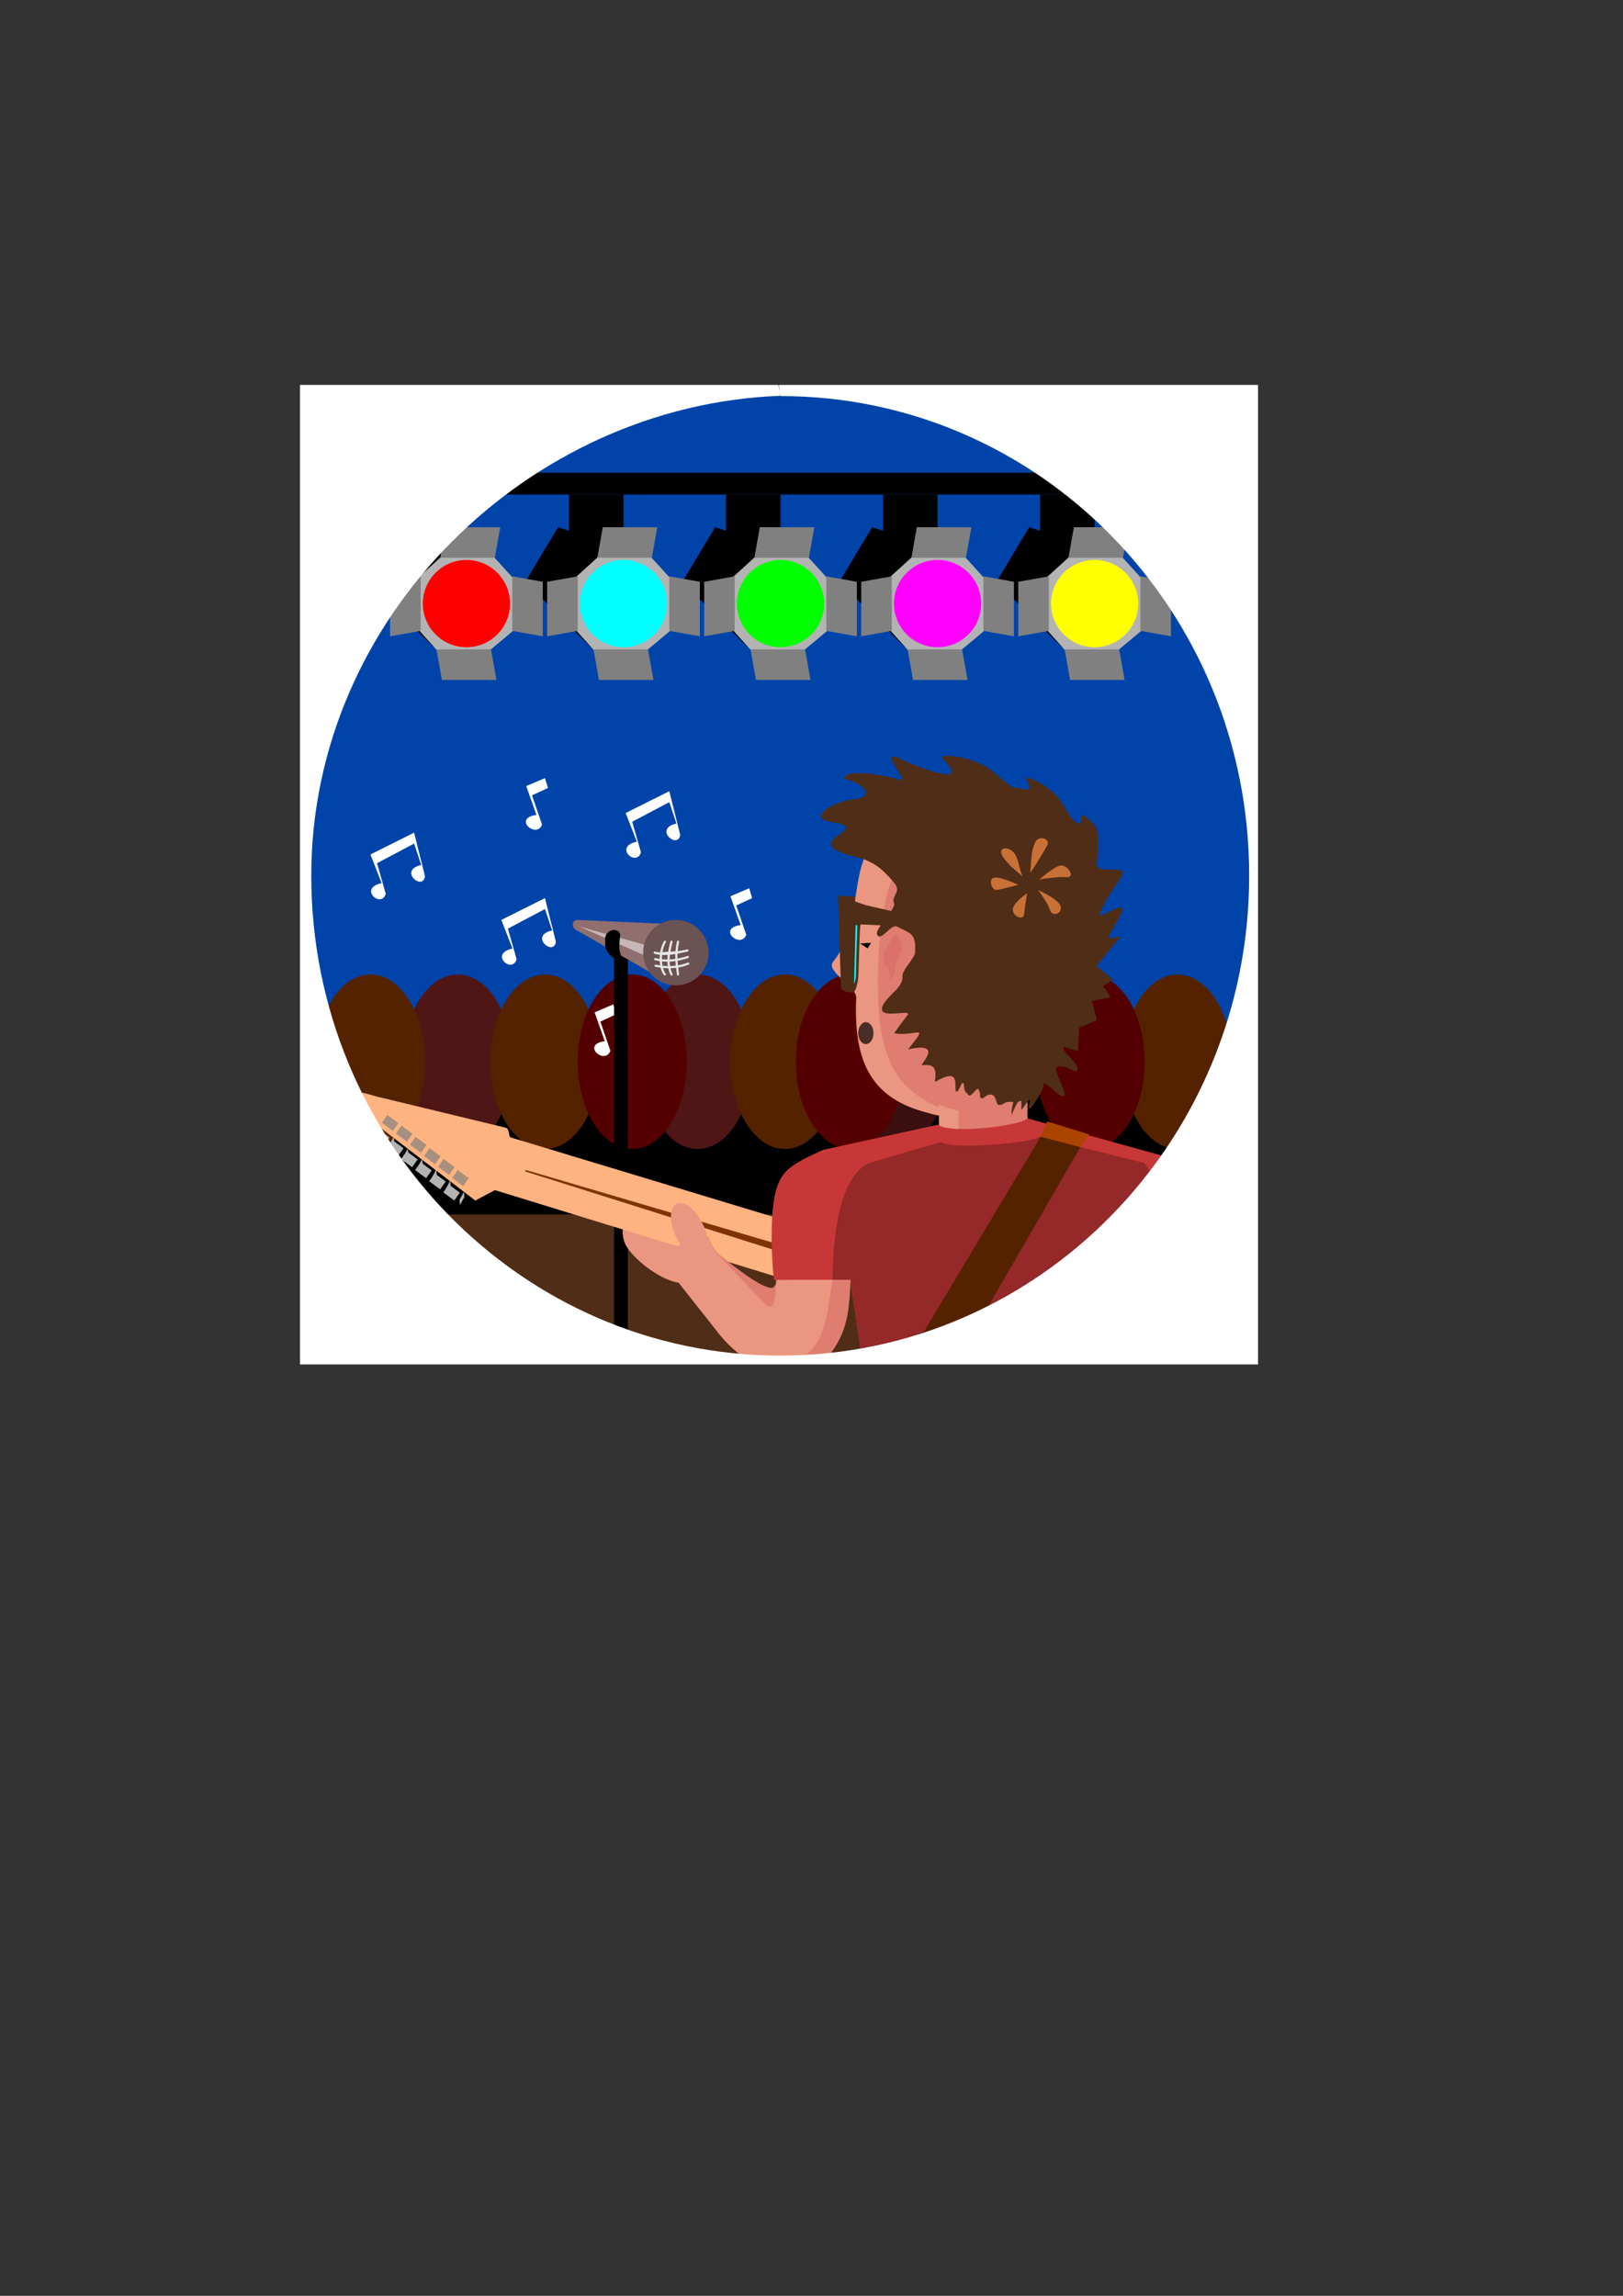 <?xml version="1.0" encoding="UTF-8" standalone="no"?>
<!-- Created with Inkscape (http://www.inkscape.org/) -->

<svg
   xmlns:dc="http://purl.org/dc/elements/1.1/"
   xmlns:cc="http://creativecommons.org/ns#"
   xmlns:rdf="http://www.w3.org/1999/02/22-rdf-syntax-ns#"
   xmlns:svg="http://www.w3.org/2000/svg"
   xmlns="http://www.w3.org/2000/svg"
   xmlns:sodipodi="http://sodipodi.sourceforge.net/DTD/sodipodi-0.dtd"
   xmlns:inkscape="http://www.inkscape.org/namespaces/inkscape"
   width="744.094"
   height="1052.362"
   id="svg4343"
   version="1.1"
   inkscape:version="0.48.4 r9939"
   sodipodi:docname="singing.svg">
  <rect width="100%" height="100%" fill="#333333" stroke="none"/>
  <defs
     id="defs4345">
    <inkscape:path-effect
       effect="spiro"
       id="path-effect4824-3"
       is_visible="true" />
    <inkscape:path-effect
       effect="spiro"
       id="path-effect4830-8"
       is_visible="true" />
    <inkscape:path-effect
       is_visible="true"
       id="path-effect4788-8"
       effect="spiro" />
    <inkscape:path-effect
       effect="spiro"
       id="path-effect4806-0"
       is_visible="true" />
    <inkscape:path-effect
       effect="spiro"
       id="path-effect4778-3"
       is_visible="true" />
    <inkscape:path-effect
       is_visible="true"
       id="path-effect7123"
       effect="spiro" />
    <inkscape:path-effect
       is_visible="true"
       id="path-effect7127"
       effect="spiro" />
    <inkscape:path-effect
       effect="spiro"
       id="path-effect5613"
       is_visible="true" />
  </defs>
  <sodipodi:namedview
     id="base"
     pagecolor="#ffffff"
     bordercolor="#666666"
     borderopacity="1.0"
     inkscape:pageopacity="0.0"
     inkscape:pageshadow="2"
     inkscape:zoom="0.175"
     inkscape:cx="910.33594"
     inkscape:cy="778.6403"
     inkscape:document-units="px"
     inkscape:current-layer="layer1"
     showgrid="false"
     inkscape:window-width="475"
     inkscape:window-height="415"
     inkscape:window-x="1920"
     inkscape:window-y="24"
     inkscape:window-maximized="0" />
  <g
     inkscape:label="Layer 1"
     inkscape:groupmode="layer"
     id="layer1">
    <ellipse
       d="m -1835.33,308.716 c 0,123.046 -97.34,222.795 -217.416,222.795 -120.075,0 -217.416,-99.749 -217.416,-222.795 0,-123.046 97.34,-222.795 217.416,-222.795 120.075,0 217.416,99.749 217.416,222.795 z"
       style="color:#000000;fill:#0044aa;fill-opacity:1;fill-rule:evenodd;stroke:none;visibility:visible;display:inline;overflow:visible;enable-background:accumulate"
       id="path6901"
       cx="-2052.746"
       cy="308.716"
       rx="217.416"
       ry="222.795"
       sodipodi:cx="-2052.7456"
       sodipodi:cy="308.71579"
       sodipodi:rx="217.41574"
       sodipodi:ry="222.79459"
       transform="translate(2409.979,92.741)" />
    <rect
       style="color:#000000;fill:#000000;fill-opacity:1;fill-rule:evenodd;stroke:none;visibility:visible;display:inline;overflow:visible;enable-background:accumulate"
       id="rect6943"
       width="430"
       height="80"
       x="139.851"
       y="486.678" />
    <path
       sodipodi:nodetypes="ccccccc"
       inkscape:connector-curvature="0"
       id="path7720"
       d="m 267.509,513.618 -43.295,0 c 0,0 -8.482,5.682 -8.482,16.11 l 1.007,21.001 66.544,0 0,-28.049 c 0,0 -6.239,-8.726 -15.774,-9.062 z"
       style="color:#000000;fill:#000000;fill-opacity:1;fill-rule:evenodd;stroke:none;visibility:visible;display:inline;overflow:visible;enable-background:accumulate" />
    <ellipse
       d="m -2175.129,393.937 c 0,22.091 -11.193,40 -25,40 -13.807,0 -25,-17.909 -25,-40 0,-22.091 11.193,-40 25,-40 13.807,0 25,17.909 25,40 z"
       style="color:#000000;fill:#501616;fill-opacity:1;fill-rule:evenodd;stroke:none;visibility:visible;display:inline;overflow:visible;enable-background:accumulate"
       id="ellipse6931"
       cx="-2200.129"
       cy="393.937"
       rx="25"
       ry="40"
       sodipodi:cx="-2200.1287"
       sodipodi:cy="393.93661"
       sodipodi:rx="25"
       sodipodi:ry="40"
       transform="translate(2409.979,92.741)" />
    <ellipse
       d="m -2065.129,393.937 c 0,22.091 -11.193,40 -25,40 -13.807,0 -25,-17.909 -25,-40 0,-22.091 11.193,-40 25,-40 13.807,0 25,17.909 25,40 z"
       ry="40"
       rx="25"
       cy="393.937"
       cx="-2090.129"
       id="ellipse6925"
       style="color:#000000;fill:#501616;fill-opacity:1;fill-rule:evenodd;stroke:none;visibility:visible;display:inline;overflow:visible;enable-background:accumulate"
       sodipodi:cx="-2090.1287"
       sodipodi:cy="393.93661"
       sodipodi:rx="25"
       sodipodi:ry="40"
       transform="translate(2409.979,92.741)" />
    <ellipse
       d="m -1975.129,393.937 c 0,22.091 -11.193,40 -25,40 -13.807,0 -25,-17.909 -25,-40 0,-22.091 11.193,-40 25,-40 13.807,0 25,17.909 25,40 z"
       ry="40"
       rx="25"
       cy="393.937"
       cx="-2000.129"
       id="ellipse6923"
       style="opacity:0.711;color:#000000;fill:#501616;fill-opacity:1;fill-rule:evenodd;stroke:none;visibility:visible;display:inline;overflow:visible;enable-background:accumulate"
       sodipodi:cx="-2000.1287"
       sodipodi:cy="393.93661"
       sodipodi:rx="25"
       sodipodi:ry="40"
       transform="translate(2409.979,92.741)" />
    <ellipse
       d="m -2135.129,393.937 c 0,22.091 -11.193,40 -25,40 -13.807,0 -25,-17.909 -25,-40 0,-22.091 11.193,-40 25,-40 13.807,0 25,17.909 25,40 z"
       ry="40"
       rx="25"
       cy="393.937"
       cx="-2160.129"
       id="ellipse6929"
       style="color:#000000;fill:#552200;fill-opacity:1;fill-rule:evenodd;stroke:none;visibility:visible;display:inline;overflow:visible;enable-background:accumulate"
       sodipodi:cx="-2160.1287"
       sodipodi:cy="393.93661"
       sodipodi:rx="25"
       sodipodi:ry="40"
       transform="translate(2409.979,92.741)" />
    <rect
       style="color:#000000;fill:#502d16;fill-opacity:1;fill-rule:evenodd;stroke:none;visibility:visible;display:inline;overflow:visible;enable-background:accumulate"
       id="rect6915"
       width="400"
       height="66"
       x="169.851"
       y="556.678" />
    <g
       id="g6865"
       transform="translate(3961.851,-185.685)">
      <path
         style="fill:#000000;fill-rule:evenodd;stroke:none"
         d="m -3475,482.362 -30,-30 15,-25 43,14"
         id="path6867"
         inkscape:connector-curvature="0"
         sodipodi:nodetypes="cccc" />
      <rect
         style="color:#000000;fill:#000000;fill-opacity:1;fill-rule:evenodd;stroke:none;visibility:visible;display:inline;overflow:visible;enable-background:accumulate"
         id="rect6869"
         width="25"
         height="30"
         x="-3485"
         y="412.362" />
      <path
         style="fill:#b3b3b3;fill-rule:evenodd;stroke:none"
         d="m -3438,451.362 -10,-11 -23,0 -11,10 0,24 9,10 23,0 12,-10 z"
         id="path6871"
         inkscape:connector-curvature="0" />
      <path
         style="color:#000000;fill:#808080;fill-opacity:1;fill-rule:evenodd;stroke:none;visibility:visible;display:inline;overflow:visible;enable-background:accumulate"
         d="m -3495,452.362 14,-2.5 0,25 -14,2.5 z"
         id="path6873"
         inkscape:connector-curvature="0"
         sodipodi:nodetypes="ccccc" />
      <circle
         d="m -3440,462.362 c 0,11.046 -8.954,20 -20,20 -11.046,0 -20,-8.954 -20,-20 0,-11.046 8.954,-20 20,-20 11.046,0 20,8.954 20,20 z"
         style="color:#000000;fill:#ffff00;fill-opacity:1;fill-rule:evenodd;stroke:none;visibility:visible;display:inline;overflow:visible;enable-background:accumulate"
         id="circle6875"
         cx="-3460"
         cy="462.362"
         r="20"
         sodipodi:cx="-3460"
         sodipodi:cy="462.36218"
         sodipodi:rx="20"
         sodipodi:ry="20" />
      <path
         sodipodi:nodetypes="ccccc"
         inkscape:connector-curvature="0"
         id="path6877"
         d="m -3425,452.362 -14,-2.5 0,25 14,2.5 z"
         style="color:#000000;fill:#808080;fill-opacity:1;fill-rule:evenodd;stroke:none;visibility:visible;display:inline;overflow:visible;enable-background:accumulate" />
      <path
         sodipodi:nodetypes="ccccc"
         inkscape:connector-curvature="0"
         id="path6879"
         d="m -3447,441.362 2.5,-14 -25,0 -2.5,14 z"
         style="color:#000000;fill:#808080;fill-opacity:1;fill-rule:evenodd;stroke:none;visibility:visible;display:inline;overflow:visible;enable-background:accumulate" />
      <path
         style="color:#000000;fill:#808080;fill-opacity:1;fill-rule:evenodd;stroke:none;visibility:visible;display:inline;overflow:visible;enable-background:accumulate"
         d="m -3448.75,483.362 2.5,14 -25,0 -2.5,-14 z"
         id="path6881"
         inkscape:connector-curvature="0"
         sodipodi:nodetypes="ccccc" />
    </g>
    <g
       transform="translate(3889.851,-185.685)"
       id="g6883">
      <path
         sodipodi:nodetypes="cccc"
         inkscape:connector-curvature="0"
         id="path6885"
         d="m -3475,482.362 -30,-30 15,-25 43,14"
         style="fill:#000000;fill-rule:evenodd;stroke:none" />
      <rect
         y="412.362"
         x="-3485"
         height="30"
         width="25"
         id="rect6887"
         style="color:#000000;fill:#000000;fill-opacity:1;fill-rule:evenodd;stroke:none;visibility:visible;display:inline;overflow:visible;enable-background:accumulate" />
      <path
         inkscape:connector-curvature="0"
         id="path6889"
         d="m -3438,451.362 -10,-11 -23,0 -11,10 0,24 9,10 23,0 12,-10 z"
         style="fill:#b3b3b3;fill-rule:evenodd;stroke:none" />
      <path
         sodipodi:nodetypes="ccccc"
         inkscape:connector-curvature="0"
         id="path6891"
         d="m -3495,452.362 14,-2.5 0,25 -14,2.5 z"
         style="color:#000000;fill:#808080;fill-opacity:1;fill-rule:evenodd;stroke:none;visibility:visible;display:inline;overflow:visible;enable-background:accumulate" />
      <circle
         d="m -3440,462.362 c 0,11.046 -8.954,20 -20,20 -11.046,0 -20,-8.954 -20,-20 0,-11.046 8.954,-20 20,-20 11.046,0 20,8.954 20,20 z"
         r="20"
         cy="462.362"
         cx="-3460"
         id="circle6893"
         style="color:#000000;fill:#ff00ff;fill-opacity:1;fill-rule:evenodd;stroke:none;visibility:visible;display:inline;overflow:visible;enable-background:accumulate"
         sodipodi:cx="-3460"
         sodipodi:cy="462.36218"
         sodipodi:rx="20"
         sodipodi:ry="20" />
      <path
         style="color:#000000;fill:#808080;fill-opacity:1;fill-rule:evenodd;stroke:none;visibility:visible;display:inline;overflow:visible;enable-background:accumulate"
         d="m -3425,452.362 -14,-2.5 0,25 14,2.5 z"
         id="path6895"
         inkscape:connector-curvature="0"
         sodipodi:nodetypes="ccccc" />
      <path
         style="color:#000000;fill:#808080;fill-opacity:1;fill-rule:evenodd;stroke:none;visibility:visible;display:inline;overflow:visible;enable-background:accumulate"
         d="m -3447,441.362 2.5,-14 -25,0 -2.5,14 z"
         id="path6897"
         inkscape:connector-curvature="0"
         sodipodi:nodetypes="ccccc" />
      <path
         sodipodi:nodetypes="ccccc"
         inkscape:connector-curvature="0"
         id="path6899"
         d="m -3448.75,483.362 2.5,14 -25,0 -2.5,-14 z"
         style="color:#000000;fill:#808080;fill-opacity:1;fill-rule:evenodd;stroke:none;visibility:visible;display:inline;overflow:visible;enable-background:accumulate" />
    </g>
    <g
       transform="translate(3817.851,-185.685)"
       id="g6845">
      <path
         sodipodi:nodetypes="cccc"
         inkscape:connector-curvature="0"
         id="path6847"
         d="m -3475,482.362 -30,-30 15,-25 43,14"
         style="fill:#000000;fill-rule:evenodd;stroke:none" />
      <rect
         y="412.362"
         x="-3485"
         height="30"
         width="25"
         id="rect6849"
         style="color:#000000;fill:#000000;fill-opacity:1;fill-rule:evenodd;stroke:none;visibility:visible;display:inline;overflow:visible;enable-background:accumulate" />
      <path
         inkscape:connector-curvature="0"
         id="path6851"
         d="m -3438,451.362 -10,-11 -23,0 -11,10 0,24 9,10 23,0 12,-10 z"
         style="fill:#b3b3b3;fill-rule:evenodd;stroke:none" />
      <path
         sodipodi:nodetypes="ccccc"
         inkscape:connector-curvature="0"
         id="path6853"
         d="m -3495,452.362 14,-2.5 0,25 -14,2.5 z"
         style="color:#000000;fill:#808080;fill-opacity:1;fill-rule:evenodd;stroke:none;visibility:visible;display:inline;overflow:visible;enable-background:accumulate" />
      <circle
         d="m -3440,462.362 c 0,11.046 -8.954,20 -20,20 -11.046,0 -20,-8.954 -20,-20 0,-11.046 8.954,-20 20,-20 11.046,0 20,8.954 20,20 z"
         r="20"
         cy="462.362"
         cx="-3460"
         id="circle6855"
         style="color:#000000;fill:#00ff00;fill-opacity:1;fill-rule:evenodd;stroke:none;visibility:visible;display:inline;overflow:visible;enable-background:accumulate"
         sodipodi:cx="-3460"
         sodipodi:cy="462.36218"
         sodipodi:rx="20"
         sodipodi:ry="20" />
      <path
         style="color:#000000;fill:#808080;fill-opacity:1;fill-rule:evenodd;stroke:none;visibility:visible;display:inline;overflow:visible;enable-background:accumulate"
         d="m -3425,452.362 -14,-2.5 0,25 14,2.5 z"
         id="path6857"
         inkscape:connector-curvature="0"
         sodipodi:nodetypes="ccccc" />
      <path
         style="color:#000000;fill:#808080;fill-opacity:1;fill-rule:evenodd;stroke:none;visibility:visible;display:inline;overflow:visible;enable-background:accumulate"
         d="m -3447,441.362 2.5,-14 -25,0 -2.5,14 z"
         id="path6859"
         inkscape:connector-curvature="0"
         sodipodi:nodetypes="ccccc" />
      <path
         sodipodi:nodetypes="ccccc"
         inkscape:connector-curvature="0"
         id="path6861"
         d="m -3448.75,483.362 2.5,14 -25,0 -2.5,-14 z"
         style="color:#000000;fill:#808080;fill-opacity:1;fill-rule:evenodd;stroke:none;visibility:visible;display:inline;overflow:visible;enable-background:accumulate" />
    </g>
    <g
       id="g6827"
       transform="translate(3745.851,-185.685)">
      <path
         style="fill:#000000;fill-rule:evenodd;stroke:none"
         d="m -3475,482.362 -30,-30 15,-25 43,14"
         id="path6829"
         inkscape:connector-curvature="0"
         sodipodi:nodetypes="cccc" />
      <rect
         style="color:#000000;fill:#000000;fill-opacity:1;fill-rule:evenodd;stroke:none;visibility:visible;display:inline;overflow:visible;enable-background:accumulate"
         id="rect6831"
         width="25"
         height="30"
         x="-3485"
         y="412.362" />
      <path
         style="fill:#b3b3b3;fill-rule:evenodd;stroke:none"
         d="m -3438,451.362 -10,-11 -23,0 -11,10 0,24 9,10 23,0 12,-10 z"
         id="path6833"
         inkscape:connector-curvature="0" />
      <path
         style="color:#000000;fill:#808080;fill-opacity:1;fill-rule:evenodd;stroke:none;visibility:visible;display:inline;overflow:visible;enable-background:accumulate"
         d="m -3495,452.362 14,-2.5 0,25 -14,2.5 z"
         id="path6835"
         inkscape:connector-curvature="0"
         sodipodi:nodetypes="ccccc" />
      <circle
         d="m -3440,462.362 c 0,11.046 -8.954,20 -20,20 -11.046,0 -20,-8.954 -20,-20 0,-11.046 8.954,-20 20,-20 11.046,0 20,8.954 20,20 z"
         style="color:#000000;fill:#00ffff;fill-opacity:1;fill-rule:evenodd;stroke:none;visibility:visible;display:inline;overflow:visible;enable-background:accumulate"
         id="circle6837"
         cx="-3460"
         cy="462.362"
         r="20"
         sodipodi:cx="-3460"
         sodipodi:cy="462.36218"
         sodipodi:rx="20"
         sodipodi:ry="20" />
      <path
         sodipodi:nodetypes="ccccc"
         inkscape:connector-curvature="0"
         id="path6839"
         d="m -3425,452.362 -14,-2.5 0,25 14,2.5 z"
         style="color:#000000;fill:#808080;fill-opacity:1;fill-rule:evenodd;stroke:none;visibility:visible;display:inline;overflow:visible;enable-background:accumulate" />
      <path
         sodipodi:nodetypes="ccccc"
         inkscape:connector-curvature="0"
         id="path6841"
         d="m -3447,441.362 2.5,-14 -25,0 -2.5,14 z"
         style="color:#000000;fill:#808080;fill-opacity:1;fill-rule:evenodd;stroke:none;visibility:visible;display:inline;overflow:visible;enable-background:accumulate" />
      <path
         style="color:#000000;fill:#808080;fill-opacity:1;fill-rule:evenodd;stroke:none;visibility:visible;display:inline;overflow:visible;enable-background:accumulate"
         d="m -3448.75,483.362 2.5,14 -25,0 -2.5,-14 z"
         id="path6843"
         inkscape:connector-curvature="0"
         sodipodi:nodetypes="ccccc" />
    </g>
    <ellipse
       d="m -2095.129,393.937 c 0,22.091 -11.193,40 -25,40 -13.807,0 -25,-17.909 -25,-40 0,-22.091 11.193,-40 25,-40 13.807,0 25,17.909 25,40 z"
       ry="40"
       rx="25"
       cy="393.937"
       cx="-2120.129"
       id="ellipse6919"
       style="color:#000000;fill:#550000;fill-opacity:1;fill-rule:evenodd;stroke:none;visibility:visible;display:inline;overflow:visible;enable-background:accumulate"
       sodipodi:cx="-2120.1287"
       sodipodi:cy="393.93661"
       sodipodi:rx="25"
       sodipodi:ry="40"
       transform="translate(2409.979,92.741)" />
    <path
       style="fill:#ffffff;fill-rule:evenodd;stroke:none"
       d="m 272.599,464.03 8.588,-3.644 1.374,4.509 -7.32,3.379 4.609,13.403 c -2.598,6.801 -13.658,-2.997 -2.565,-4.407 z"
       id="path6913"
       inkscape:connector-curvature="0"
       sodipodi:nodetypes="ccccccc" />
    <rect
       style="color:#000000;fill:#000000;fill-opacity:1;fill-rule:evenodd;stroke:none;visibility:visible;display:inline;overflow:visible;enable-background:accumulate"
       id="rect6784"
       width="6.328"
       height="181.069"
       x="281.523"
       y="434.678" />
    <path
       style="fill:#000000;fill-rule:evenodd;stroke:#000000;stroke-width:1px;stroke-linecap:butt;stroke-linejoin:miter;stroke-opacity:1"
       d="m 283.851,438.678 c -2.936,1.348 4.485,0.702 7,1 l -6,-2 -1,1"
       id="path6782"
       inkscape:connector-curvature="0"
       sodipodi:nodetypes="cccc" />
    <path
       style="fill:#916f6f;fill-rule:evenodd;stroke:none"
       d="m 299.851,446.678 -35,-20 c -3,-1 -3,-5 0,-5 l 45,2"
       id="path6776"
       inkscape:connector-curvature="0"
       sodipodi:nodetypes="cccc" />
    <path
       style="color:#000000;fill:#ea9680;fill-opacity:1;fill-rule:evenodd;stroke:none;visibility:visible;display:inline;overflow:visible;enable-background:accumulate"
       d="m 320.118,553.31 c 2.812,7.848 6.374,29.419 -2.628,33.98 -9.003,4.56 -27.344,-9.525 -30.82,-17.036 -3.476,-7.511 0.696,-17.506 9.442,-22.621 8.746,-5.114 18.932,-3.516 23.053,3.618"
       id="path6648"
       inkscape:connector-curvature="0"
       sodipodi:nodetypes="csssc" />
    <ellipse
       d="m -2025.129,393.937 c 0,22.091 -11.193,40 -25,40 -13.807,0 -25,-17.909 -25,-40 0,-22.091 11.193,-40 25,-40 13.807,0 25,17.909 25,40 z"
       style="color:#000000;fill:#552200;fill-opacity:1;fill-rule:evenodd;stroke:none;visibility:visible;display:inline;overflow:visible;enable-background:accumulate"
       id="ellipse6921"
       cx="-2050.129"
       cy="393.937"
       rx="25"
       ry="40"
       sodipodi:cx="-2050.1287"
       sodipodi:cy="393.93661"
       sodipodi:rx="25"
       sodipodi:ry="40"
       transform="translate(2409.979,92.741)" />
    <ellipse
       d="m -2215.129,393.937 c 0,22.091 -11.193,40 -25,40 -13.807,0 -25,-17.909 -25,-40 0,-22.091 11.193,-40 25,-40 13.807,0 25,17.909 25,40 z"
       style="color:#000000;fill:#552200;fill-opacity:1;fill-rule:evenodd;stroke:none;visibility:visible;display:inline;overflow:visible;enable-background:accumulate"
       id="ellipse6935"
       cx="-2240.129"
       cy="393.937"
       rx="25"
       ry="40"
       sodipodi:cx="-2240.1287"
       sodipodi:cy="393.93661"
       sodipodi:rx="25"
       sodipodi:ry="40"
       transform="translate(2409.979,92.741)" />
    <g
       transform="matrix(0.689,0.21,-0.21,0.689,3225.87,761.279)"
       id="g6600">
      <rect
         transform="matrix(0.366,0.93,-0.205,0.979,0,0)"
         y="7549.206"
         x="-6942.49"
         height="5.815"
         width="3.335"
         id="rect6602"
         style="color:#000000;fill:#b3b3b3;fill-opacity:1;fill-rule:evenodd;stroke:none;visibility:visible;display:inline;overflow:visible;enable-background:accumulate" />
      <rect
         style="color:#000000;fill:#b3b3b3;fill-opacity:1;fill-rule:evenodd;stroke:none;visibility:visible;display:inline;overflow:visible;enable-background:accumulate"
         id="rect6604"
         width="3.335"
         height="5.815"
         x="-6962.617"
         y="7563.968"
         transform="matrix(0.366,0.93,-0.205,0.979,0,0)" />
      <rect
         transform="matrix(0.366,0.93,-0.205,0.979,0,0)"
         y="7579.07"
         x="-6983.012"
         height="5.815"
         width="3.335"
         id="rect6606"
         style="color:#000000;fill:#b3b3b3;fill-opacity:1;fill-rule:evenodd;stroke:none;visibility:visible;display:inline;overflow:visible;enable-background:accumulate" />
      <rect
         style="color:#000000;fill:#b3b3b3;fill-opacity:1;fill-rule:evenodd;stroke:none;visibility:visible;display:inline;overflow:visible;enable-background:accumulate"
         id="rect6608"
         width="3.335"
         height="5.815"
         x="-7003.281"
         y="7594.395"
         transform="matrix(0.366,0.93,-0.205,0.979,0,0)" />
      <rect
         transform="matrix(0.366,0.93,-0.205,0.979,0,0)"
         y="7610.024"
         x="-7023.673"
         height="5.815"
         width="3.335"
         id="rect6610"
         style="color:#000000;fill:#b3b3b3;fill-opacity:1;fill-rule:evenodd;stroke:none;visibility:visible;display:inline;overflow:visible;enable-background:accumulate" />
      <rect
         style="color:#000000;fill:#b3b3b3;fill-opacity:1;fill-rule:evenodd;stroke:none;visibility:visible;display:inline;overflow:visible;enable-background:accumulate"
         id="rect6612"
         width="3.335"
         height="5.815"
         x="-7044.53"
         y="7625.306"
         transform="matrix(0.366,0.93,-0.205,0.979,0,0)" />
      <path
         style="color:#000000;fill:#ffb380;fill-opacity:1;fill-rule:evenodd;stroke:none;visibility:visible;display:inline;overflow:visible;enable-background:accumulate"
         d="m -4075,887.362 c 3,0 2.926,4.962 5,5 l 219.715,-0.483 4.845,36.077 -224.56,-0.594 -10,10 -80,-30 c -4.027,5.55 -12.315,4.916 -15.684,0.27 -2.88,-3.971 -3.04,-10.235 2.148,-13.431 2.796,-1.722 6.848,-1.839 13.537,-1.839 z"
         id="path6614"
         inkscape:connector-curvature="0"
         sodipodi:nodetypes="cccccccsscc" />
      <rect
         style="opacity:0.693;color:#000000;fill:#808080;fill-opacity:1;fill-rule:evenodd;stroke:none;visibility:visible;display:inline;overflow:visible;enable-background:accumulate"
         id="rect6616"
         width="8.693"
         height="6.111"
         x="-3656.178"
         y="2234.413"
         transform="matrix(0.943,0.334,-0.314,0.95,0,0)" />
      <rect
         transform="matrix(0.943,0.334,-0.314,0.95,0,0)"
         y="2234.61"
         x="-3644.948"
         height="6.111"
         width="8.693"
         id="rect6618"
         style="opacity:0.693;color:#000000;fill:#808080;fill-opacity:1;fill-rule:evenodd;stroke:none;visibility:visible;display:inline;overflow:visible;enable-background:accumulate" />
      <rect
         style="opacity:0.693;color:#000000;fill:#808080;fill-opacity:1;fill-rule:evenodd;stroke:none;visibility:visible;display:inline;overflow:visible;enable-background:accumulate"
         id="rect6620"
         width="8.693"
         height="6.111"
         x="-3633.51"
         y="2234.968"
         transform="matrix(0.943,0.334,-0.314,0.95,0,0)" />
      <rect
         transform="matrix(0.943,0.334,-0.314,0.95,0,0)"
         y="2235.5"
         x="-3622.046"
         height="6.111"
         width="8.693"
         id="rect6622"
         style="opacity:0.693;color:#000000;fill:#808080;fill-opacity:1;fill-rule:evenodd;stroke:none;visibility:visible;display:inline;overflow:visible;enable-background:accumulate" />
      <rect
         style="opacity:0.693;color:#000000;fill:#808080;fill-opacity:1;fill-rule:evenodd;stroke:none;visibility:visible;display:inline;overflow:visible;enable-background:accumulate"
         id="rect6624"
         width="8.693"
         height="6.111"
         x="-3610.817"
         y="2235.697"
         transform="matrix(0.943,0.334,-0.314,0.95,0,0)" />
      <rect
         transform="matrix(0.943,0.334,-0.314,0.95,0,0)"
         y="2236.055"
         x="-3599.378"
         height="6.111"
         width="8.693"
         id="rect6626"
         style="opacity:0.693;color:#000000;fill:#808080;fill-opacity:1;fill-rule:evenodd;stroke:none;visibility:visible;display:inline;overflow:visible;enable-background:accumulate" />
      <rect
         transform="matrix(0.943,0.334,-0.314,0.95,0,0)"
         y="2245.182"
         x="-3655.501"
         height="6.111"
         width="8.693"
         id="rect6628"
         style="color:#000000;fill:#b3b3b3;fill-opacity:1;fill-rule:evenodd;stroke:none;visibility:visible;display:inline;overflow:visible;enable-background:accumulate" />
      <rect
         style="color:#000000;fill:#b3b3b3;fill-opacity:1;fill-rule:evenodd;stroke:none;visibility:visible;display:inline;overflow:visible;enable-background:accumulate"
         id="rect6630"
         width="8.693"
         height="6.111"
         x="-3644.271"
         y="2245.379"
         transform="matrix(0.943,0.334,-0.314,0.95,0,0)" />
      <rect
         transform="matrix(0.943,0.334,-0.314,0.95,0,0)"
         y="2245.737"
         x="-3632.833"
         height="6.111"
         width="8.693"
         id="rect6632"
         style="color:#000000;fill:#b3b3b3;fill-opacity:1;fill-rule:evenodd;stroke:none;visibility:visible;display:inline;overflow:visible;enable-background:accumulate" />
      <rect
         style="color:#000000;fill:#b3b3b3;fill-opacity:1;fill-rule:evenodd;stroke:none;visibility:visible;display:inline;overflow:visible;enable-background:accumulate"
         id="rect6634"
         width="8.693"
         height="6.111"
         x="-3621.528"
         y="2246.06"
         transform="matrix(0.943,0.334,-0.314,0.95,0,0)" />
      <rect
         transform="matrix(0.943,0.334,-0.314,0.95,0,0)"
         y="2246.466"
         x="-3610.14"
         height="6.111"
         width="8.693"
         id="rect6636"
         style="color:#000000;fill:#b3b3b3;fill-opacity:1;fill-rule:evenodd;stroke:none;visibility:visible;display:inline;overflow:visible;enable-background:accumulate" />
      <rect
         style="color:#000000;fill:#b3b3b3;fill-opacity:1;fill-rule:evenodd;stroke:none;visibility:visible;display:inline;overflow:visible;enable-background:accumulate"
         id="rect6638"
         width="8.693"
         height="6.111"
         x="-3598.701"
         y="2246.824"
         transform="matrix(0.943,0.334,-0.314,0.95,0,0)" />
      <path
         style="fill:#803300;fill-rule:evenodd;stroke:none"
         d="m -3850,907.362 -205,2 0,1 205,2 z"
         id="path6640"
         inkscape:connector-curvature="0" />
    </g>
    <ellipse
       d="m -1845.129,393.937 c 0,22.091 -11.193,40 -25,40 -13.807,0 -25,-17.909 -25,-40 0,-22.091 11.193,-40 25,-40 13.807,0 25,17.909 25,40 z"
       ry="40"
       rx="25"
       cy="393.937"
       cx="-1870.129"
       id="ellipse6939"
       style="color:#000000;fill:#552200;fill-opacity:1;fill-rule:evenodd;stroke:none;visibility:visible;display:inline;overflow:visible;enable-background:accumulate"
       sodipodi:cx="-1870.1287"
       sodipodi:cy="393.93661"
       sodipodi:rx="25"
       sodipodi:ry="40"
       transform="translate(2409.979,92.741)" />
    <ellipse
       d="m -1995.129,393.937 c 0,22.091 -11.193,40 -25,40 -13.807,0 -25,-17.909 -25,-40 0,-22.091 11.193,-40 25,-40 13.807,0 25,17.909 25,40 z"
       style="color:#000000;fill:#550000;fill-opacity:1;fill-rule:evenodd;stroke:none;visibility:visible;display:inline;overflow:visible;enable-background:accumulate"
       id="ellipse6933"
       cx="-2020.129"
       cy="393.937"
       rx="25"
       ry="40"
       sodipodi:cx="-2020.1287"
       sodipodi:cy="393.93661"
       sodipodi:rx="25"
       sodipodi:ry="40"
       transform="translate(2409.979,92.741)" />
    <path
       style="fill:#ea9680;fill-opacity:1;fill-rule:evenodd;stroke:none"
       d="m 479.851,471.678 c -1.178,8.455 -1.028,24.549 -5.171,29.436 -12.577,14.84 -28.802,14.935 -51.633,8.372 -25.002,-7.187 -31.649,-24.717 -30.509,-52.049 0.227,-5.428 -14.234,-12.128 -10.584,-16.586 14.21,-17.356 6.898,-47.323 20.583,-55.178 10.769,-6.182 37.519,10.786 50.885,14.628 12.439,3.576 34.069,5.792 42.188,16.274 11.691,15.095 -12.952,34.96 -15.758,55.102 z"
       id="path6231"
       inkscape:connector-curvature="0"
       sodipodi:nodetypes="sssssssss" />
    <ellipse
       d="m -1885.129,393.937 c 0,22.091 -11.193,40 -25,40 -13.807,0 -25,-17.909 -25,-40 0,-22.091 11.193,-40 25,-40 13.807,0 25,17.909 25,40 z"
       ry="40"
       rx="25"
       cy="393.937"
       cx="-1910.129"
       id="ellipse6941"
       style="color:#000000;fill:#550000;fill-opacity:1;fill-rule:evenodd;stroke:none;visibility:visible;display:inline;overflow:visible;enable-background:accumulate"
       sodipodi:cx="-1910.1287"
       sodipodi:cy="393.93661"
       sodipodi:rx="25"
       sodipodi:ry="40"
       transform="translate(2409.979,92.741)" />
    <path
       sodipodi:nodetypes="sssssss"
       inkscape:connector-curvature="0"
       id="path6233"
       d="m 402.485,449.749 c 0,15.38 1.238,32.946 9.882,44.414 8.833,11.718 25.191,17.19 36.109,18.838 21.602,3.262 33.404,-21.715 33.404,-52.812 0,-31.097 -11.802,-64.276 -33.404,-67.538 -7.403,-1.118 -22.87,-9.9 -29.834,-4.614 -13.357,10.14 -16.157,41.272 -16.157,61.712 z"
       style="opacity:0.452;color:#000000;fill:#d35f5f;fill-opacity:1;fill-rule:evenodd;stroke:none;visibility:visible;display:inline;overflow:visible;enable-background:accumulate" />
    <path
       sodipodi:nodetypes="ccccc"
       inkscape:connector-curvature="0"
       id="path6235"
       d="m 471.099,511.955 c -7.907,1.999 -31.628,-1.583 -40.619,-5.704 l 0,27.668 40.312,6.088 z"
       style="color:#000000;fill:#ea9680;fill-opacity:1;fill-rule:evenodd;stroke:none;visibility:visible;display:inline;overflow:visible;enable-background:accumulate" />
    <path
       style="color:#000000;fill:#df7d71;fill-opacity:1;fill-rule:evenodd;stroke:none;visibility:visible;display:inline;overflow:visible;enable-background:accumulate"
       d="m 471.099,504.75 c -6.157,3.083 -24.627,0.293 -31.628,-4.236 l 0,34.763 31.388,4.74 z"
       id="path6237"
       inkscape:connector-curvature="0"
       sodipodi:nodetypes="ccccc" />
    <path
       style="fill:#502d16;stroke:none"
       d="m 422.733,488.37 c 9.605,-1.751 4.596,8.453 6.403,7.37 12.807,-7.671 7.23,4.854 9.605,4.652 0.972,-0.083 2.785,-6.815 3.202,-2.718 0.337,3.311 0.748,2.514 1.921,4.132 1.337,1.844 4.039,-4.141 4.878,-2.311 1.486,3.241 -0.4,3.447 1.525,3.918 0.911,0.223 2.544,-2.658 5.017,-1.332 1.51,0.81 1.427,4.398 2.667,4.414 2.177,0.028 2.726,-1.41 4.181,-1.406 3.996,0.011 1.802,-0.95 1.582,5.478 -0.064,1.866 2.253,-6.063 3.842,-5.823 0.64,0.097 0.701,-1.477 0.735,4.126 6.995,-9.923 2.434,-1.425 3.596,-0.806 0.973,0.517 6.306,-8.008 6.449,-10.443 0.229,-3.904 7.836,6.699 9.605,4.652 1.396,-1.616 -5.694,-12.56 -3.202,-13.29 3.946,-1.155 8.133,2.993 8.989,1.747 2.079,-3.026 -8.172,-9.025 -5.787,-10.869 l 6.186,2.006 0.672,-10.798 8.156,-3.42 -2.404,-8.876 8.697,-1.646 -3.515,-5.157 4.626,-2.817 -7.586,-6.327 10.977,-13.552 c -0.611,-0.52 -7.173,2.561 -5.129,-0.908 2.682,-4.551 6.056,-9.955 5.936,-11.79 -0.191,-2.921 -11.358,5.342 -10.252,2.225 2.899,-8.17 9.604,-15.477 10.382,-18.439 0.988,-3.765 -11.491,0.654 -11.914,-4.336 0,0 1.599,-12.149 0,-16.009 -1.599,-3.859 -6.403,-6.403 -6.403,-6.403 -1.626,-1.665 0.751,6.238 -3.202,3.202 -3.773,-2.897 -5.074,-8.476 -9.605,-12.807 -5.739,-5.486 -14.241,-9.271 -12.807,-6.403 3.202,6.403 -0.445,4.048 -6.404,3.202 -1.813,-0.258 -7.754,-6.719 -12.807,-9.605 -8.19,-4.677 -22.203,-6.195 -19.21,-3.202 14.834,14.675 -15.485,1.861 -19.21,0 -11.455,-5.727 3.202,9.605 0,9.605 -5.477,-1.67 -24.113,-5.751 -26.401,-0.885 13.594,4.086 11.652,8.98 5.819,9.493 -11.474,1.008 -22.62,9.005 -11.435,10.602 22.412,3.202 -21.108,9.036 14.748,16.88 4.555,2.211 6.985,2.706 13.871,10.65 4.131,4.766 -1.462,5.89 0.196,9.778 0.946,2.219 -8.903,11.762 -7.857,14.171 1.661,3.823 6.446,-5.02 9.189,-3.564 6.016,3.19 8.852,2.796 8.274,11.928 -0.17,2.678 -6.354,8.276 -5.798,11.285 0.309,1.672 -1.704,4.864 -3.458,6.322 -16.805,16.261 7.236,7.697 6.055,10.724 -0.118,0.302 -2.973,3.595 -6.403,8.638 10.367,1.722 16.393,-5.137 6.403,7.37 17.185,-3.721 4.926,7.306 6.404,7.37 z"
       id="path6251"
       inkscape:connector-curvature="0"
       sodipodi:nodetypes="cssssssssssscsssssccccccccccssssczcsssssccccsscsssssscsccc" />
    <path
       sodipodi:nodetypes="czzc"
       inkscape:connector-curvature="0"
       id="path6253"
       d="m 476.582,403.148 c 0,0 7.964,-1.415 12.281,-1.078 4.317,0.337 1.022,-5.02 -1.982,-5.335 -3.003,-0.314 -10.3,6.413 -10.3,6.413 z"
       style="fill:#c87137;fill-rule:evenodd;stroke:none" />
    <path
       style="fill:#c87137;fill-rule:evenodd;stroke:none"
       d="m 472.363,400.174 c 2.488,-3.783 6.111,-9.544 7.784,-12.744 1.532,-2.931 -3.913,-4.835 -5.534,-1.323 -1.983,4.296 -1.664,7.408 -2.25,14.067 z"
       id="path6255"
       inkscape:connector-curvature="0"
       sodipodi:nodetypes="cssc" />
    <path
       sodipodi:nodetypes="cccccccscc"
       inkscape:connector-curvature="0"
       id="path6259"
       d="m 416.468,419.406 -19.469,-4.473 -4.921,-1.679 -0.157,-2.34 -7.709,-0.343 1.342,42.032 c 0.137,1.164 1.822,1.889 3.072,2.12 2.791,0.226 3.406,1.18 4.739,-5.416 0.322,-1.593 0.601,-23.982 1.163,-25.573 l 22.351,1.011"
       style="fill:#502d16;fill-opacity:1;fill-rule:evenodd;stroke:none" />
    <path
       sodipodi:nodetypes="ccccc"
       inkscape:connector-curvature="0"
       id="path6261"
       d="m 393.011,424.061 -0.605,23.369 c -0.281,2.577 -0.884,3.976 -0.842,3.038 l 0.708,-26.43 z"
       style="fill:#00ffff;fill-rule:evenodd;stroke:none" />
    <path
       sodipodi:nodetypes="cc"
       inkscape:connector-curvature="0"
       id="path6263"
       d="m 402.479,469.636 c -3.201,5.11 -7.305,1.265 -7.307,1.261"
       style="fill:none;stroke:none" />
    <path
       sodipodi:nodetypes="cssc"
       inkscape:connector-curvature="0"
       id="path6265"
       d="m 468.836,401.684 c -3.408,-2.981 -5.04,-3.686 -8.478,-8.151 -3.537,-4.592 0.688,-5.882 3.605,-3.486 3.228,2.652 2.605,6.565 4.874,11.636 z"
       style="fill:#c87137;fill-rule:evenodd;stroke:none" />
    <g
       transform="matrix(-0.384,-0.058,0,0.64,6.638,251.127)"
       id="g6267"
       style="stroke:none">
      <path
         sodipodi:nodetypes="csccccc"
         inkscape:connector-curvature="0"
         id="path6269"
         d="m -1045,212.362 c -0.128,3.127 -4,2.216 -5.643,-3.745 -1.458,-5.288 -3.066,-10.185 -7.357,-15.087 -3.26,-4.664 1,-8.862 3,-11.078 4.924,-4.241 9.999,7.238 15,11.078 1.862,1.895 1.809,7.261 2,12.186 -6.894,-2.346 -7.117,5.944 -7,6.647 z"
         style="opacity:0.386;fill:#d35f5f;fill-rule:evenodd;stroke:none" />
      <path
         style="fill:none;stroke:none"
         d="m -1038,205.716 c -0.696,-3.053 -8.83,1.441 -7,6.647 -0.128,3.127 -4,2.216 -5.643,-3.745 -1.458,-5.288 -3.066,-10.185 -7.357,-15.087 -3.26,-4.664 1,-8.862 3,-11.078 4.924,-4.241 9.999,7.238 15,11.078"
         id="path6272"
         inkscape:connector-curvature="0"
         sodipodi:nodetypes="ccsccc" />
    </g>
    <path
       style="fill:#c87137;fill-rule:evenodd;stroke:none"
       d="m 466.842,405.594 c 0,0 -7.705,-3.654 -10.833,-3.325 -3.129,0.33 -1.373,5.884 0.863,5.663 2.236,-0.221 9.97,-2.338 9.97,-2.338 z"
       id="path6274"
       inkscape:connector-curvature="0"
       sodipodi:nodetypes="czzc" />
    <path
       sodipodi:nodetypes="czzc"
       inkscape:connector-curvature="0"
       id="path6276"
       d="m 470.92,409.491 c 0,0 -5.144,3.22 -6.427,6.572 -1.284,3.352 4.718,6.571 5.043,2.904 0.325,-3.667 1.384,-9.476 1.384,-9.476 z"
       style="fill:#c87137;fill-rule:evenodd;stroke:none" />
    <path
       style="fill:#c87137;fill-rule:evenodd;stroke:none"
       d="m 475.934,407.988 c 0,0 9.882,4.268 10.396,7.751 0.515,3.483 -4.115,4.409 -4.924,1.43 -0.809,-2.979 -5.472,-9.181 -5.472,-9.181 z"
       id="path6278"
       inkscape:connector-curvature="0"
       sodipodi:nodetypes="czzc" />
    <path
       sodipodi:nodetypes="cccscccccc"
       inkscape:connector-curvature="0"
       id="path6280"
       d="m 471.099,512.659 c -3.603,3.603 -36.028,7.206 -41.072,2.882 l -52.601,11.529 c -13.603,6.291 -19.724,8.886 -22.187,20.72 -2.347,11.277 -1.373,31.777 -0.387,38.888 l 35,0 5,35 148.304,-58.579 c 4.58,-10.864 11.555,-15.696 -3.304,-31.421 z"
       style="fill:#c83737;fill-rule:evenodd;stroke:none" />
    <path
       style="opacity:0.633;fill:#782121;fill-rule:evenodd;stroke:none"
       d="m 476.503,521.065 c -3.002,3.002 -40.832,6.005 -45.035,2.402 l -33.026,9.608 c -13.065,6.042 -16.538,30.98 -16.748,53.682 l 8.392,-0.149 c 0.323,3.65 4.532,34.385 4.765,36.07 l 145,-6 c 3.817,-9.054 -2.928,-70.499 -15.31,-83.603 z"
       id="path6282"
       inkscape:connector-curvature="0"
       sodipodi:nodetypes="ccccccccc" />
    <ellipse
       d="m 2016.508,380.832 c 0,2.77 -1.565,5.015 -3.495,5.015 -1.93,0 -3.495,-2.245 -3.495,-5.015 0,-2.77 1.565,-5.015 3.495,-5.015 1.93,0 3.495,2.245 3.495,5.015 z"
       style="opacity:0.693;color:#000000;fill:#000000;fill-opacity:1;fill-rule:evenodd;stroke:none;visibility:visible;display:inline;overflow:visible;enable-background:accumulate"
       id="path6528"
       cx="2013.013"
       cy="380.832"
       rx="3.495"
       ry="5.015"
       transform="matrix(-1,0,0,1,2409.979,92.741)"
       sodipodi:cx="2013.0132"
       sodipodi:cy="380.832"
       sodipodi:rx="3.4952021"
       sodipodi:ry="5.0148544" />
    <path
       style="fill:#000000;fill-rule:evenodd;stroke:#000000;stroke-width:0.64px;stroke-linecap:butt;stroke-linejoin:miter;stroke-opacity:1"
       d="m 397.679,434.255 -2.364,-1.504 3.439,-0.215 z"
       id="path6530"
       inkscape:connector-curvature="0" />
    <path
       style="fill:#552200;fill-rule:evenodd;stroke:none"
       d="m 419.851,616.678 60.95,-101.792 18.05,4.792 -59,102 z"
       id="path6642"
       inkscape:connector-curvature="0"
       sodipodi:nodetypes="ccccc" />
    <path
       style="color:#000000;fill:#ea9680;fill-opacity:1;fill-rule:evenodd;stroke:none;visibility:visible;display:inline;overflow:visible;enable-background:accumulate"
       id="path6650"
       transform="matrix(0.938,-0.348,0.412,0.911,2409.979,92.741)"
       sodipodi:type="arc"
       sodipodi:cx="-2106.127"
       sodipodi:cy="-287.06723"
       sodipodi:rx="6.8084564"
       sodipodi:ry="13.710361"
       sodipodi:start="0"
       sodipodi:end="6.011429"
       sodipodi:open="true"
       d="m -2099.318,-287.067 a 6.808,13.71 0 1 1 -0.25,-3.68" />
    <path
       style="color:#000000;fill:#ea9680;fill-opacity:1;fill-rule:evenodd;stroke:none;visibility:visible;display:inline;overflow:visible;enable-background:accumulate"
       d="m 297.478,570.722 c -1.319,1.112 17.383,2.729 15.419,-2.513 -1.553,-4.147 8.011,-0.844 11.954,-1.531 2.712,9.451 12.954,15.676 23.322,21.846 6,2.714 7.678,3.154 7.678,-1.846 l 34,0 c -0.162,18.683 -4.97,30.427 -12.02,36.77 l -35.257,-0.277 c -4.662,-2.961 -9.026,-6.871 -12.723,-11.492 z"
       id="rect6652"
       inkscape:connector-curvature="0"
       sodipodi:nodetypes="cscccccccc" />
    <path
       style="fill:#df7d71;fill-opacity:1;fill-rule:evenodd;stroke:none"
       d="m 364.622,624.046 c 15.126,-6.708 14.736,-24.978 17.071,-37.289 l 8.157,-0.079 c -0.639,12.496 -0.279,24.811 -12.02,36.77 z"
       id="path6758"
       inkscape:connector-curvature="0"
       sodipodi:nodetypes="ccccc" />
    <path
       style="fill:#df7d71;fill-opacity:1;fill-rule:evenodd;stroke:none"
       d="m 327.999,573.827 21.952,23.079 c 5.803,6.26 5.417,-3.871 5.814,-8.306 -0.72,0.931 -1.105,1.971 -2.426,1.793 -5.842,-0.784 -17.518,-10.666 -25.34,-16.567 z"
       id="path6756"
       inkscape:connector-curvature="0"
       sodipodi:nodetypes="cccsc" />
    <path
       style="fill:#c8b7b7;fill-rule:evenodd;stroke:none"
       d="m 265.578,424.715 31.545,13.926 0.606,-4.963 z"
       id="path6786"
       inkscape:connector-curvature="0" />
    <circle
       d="m -2085.129,343.937 c 0,8.284 -6.716,15 -15,15 -8.284,0 -15,-6.716 -15,-15 0,-8.284 6.716,-15 15,-15 8.284,0 15,6.716 15,15 z"
       style="color:#000000;fill:#6c5353;fill-opacity:1;fill-rule:evenodd;stroke:none;visibility:visible;display:inline;overflow:visible;enable-background:accumulate"
       id="path6762"
       cx="-2100.129"
       cy="343.937"
       r="15"
       sodipodi:cx="-2100.1287"
       sodipodi:cy="343.93661"
       sodipodi:rx="15"
       sodipodi:ry="15"
       transform="translate(2409.979,92.741)" />
    <path
       style="fill:none;stroke:#e6e6e6;stroke-width:1px;stroke-linecap:round;stroke-linejoin:miter;stroke-opacity:1"
       d="m 304.851,446.678 c -2,-2 -3,-10 0,-15"
       id="path6764"
       inkscape:connector-curvature="0"
       sodipodi:nodetypes="cc" />
    <path
       inkscape:connector-curvature="0"
       id="path6766"
       d="m 307.851,446.678 c -2.341,-5.102 -1.22,-10.053 0,-15"
       style="fill:none;stroke:#e6e6e6;stroke-width:1px;stroke-linecap:round;stroke-linejoin:miter;stroke-opacity:1"
       sodipodi:nodetypes="cc" />
    <path
       style="fill:none;stroke:#e6e6e6;stroke-width:1px;stroke-linecap:round;stroke-linejoin:miter;stroke-opacity:1"
       d="m 310.851,446.678 c -0.566,-4.434 -1.411,-8.589 0,-15"
       id="path6768"
       inkscape:connector-curvature="0"
       sodipodi:nodetypes="cc" />
    <path
       inkscape:connector-curvature="0"
       id="path6770"
       d="m 300.17,436.678 c 4.989,1.403 9.978,0.045 14.967,-0.987"
       style="fill:#e6e6e6;fill-rule:evenodd;stroke:#e6e6e6;stroke-width:1px;stroke-linecap:round;stroke-linejoin:miter;stroke-opacity:1"
       sodipodi:nodetypes="cc" />
    <path
       style="fill:none;stroke:#e6e6e6;stroke-width:1px;stroke-linecap:round;stroke-linejoin:miter;stroke-opacity:1"
       d="m 300.367,439.671 c 4.989,1.184 9.978,0.675 14.967,-0.987"
       id="path6772"
       inkscape:connector-curvature="0"
       sodipodi:nodetypes="cc" />
    <path
       inkscape:connector-curvature="0"
       id="path6774"
       d="m 300.564,442.665 c 4.286,1.013 10.286,1.013 14.967,-0.987"
       style="fill:none;stroke:#e6e6e6;stroke-width:1px;stroke-linecap:round;stroke-linejoin:miter;stroke-opacity:1"
       sodipodi:nodetypes="cc" />
    <path
       style="fill:#000000;fill-rule:evenodd;stroke:#000000;stroke-width:0.757px;stroke-linecap:butt;stroke-linejoin:miter;stroke-opacity:1"
       d="m 277.851,433.678 0,-4 c 1,-4 7,-4 6,0 -0.848,6.878 0.408,7.442 1,10 -3,0 -5.865,-2.116 -7,-6 z"
       id="path6778"
       inkscape:connector-curvature="0"
       sodipodi:nodetypes="ccccc" />
    <g
       id="g6817"
       transform="translate(3673.851,-185.685)">
      <path
         sodipodi:nodetypes="cccc"
         inkscape:connector-curvature="0"
         id="path6813"
         d="m -3475,482.362 -30,-30 15,-25 43,14"
         style="fill:#000000;fill-rule:evenodd;stroke:none" />
      <rect
         y="412.362"
         x="-3485"
         height="30"
         width="25"
         id="rect6815"
         style="color:#000000;fill:#000000;fill-opacity:1;fill-rule:evenodd;stroke:none;visibility:visible;display:inline;overflow:visible;enable-background:accumulate" />
      <path
         inkscape:connector-curvature="0"
         id="path6811"
         d="m -3438,451.362 -10,-11 -23,0 -11,10 0,24 9,10 23,0 12,-10 z"
         style="fill:#b3b3b3;fill-rule:evenodd;stroke:none" />
      <path
         sodipodi:nodetypes="ccccc"
         inkscape:connector-curvature="0"
         id="rect6802"
         d="m -3495,452.362 14,-2.5 0,25 -14,2.5 z"
         style="color:#000000;fill:#808080;fill-opacity:1;fill-rule:evenodd;stroke:none;visibility:visible;display:inline;overflow:visible;enable-background:accumulate" />
      <circle
         d="m -3440,462.362 c 0,11.046 -8.954,20 -20,20 -11.046,0 -20,-8.954 -20,-20 0,-11.046 8.954,-20 20,-20 11.046,0 20,8.954 20,20 z"
         r="20"
         cy="462.362"
         cx="-3460"
         id="path6790"
         style="color:#000000;fill:#ff0000;fill-opacity:1;fill-rule:evenodd;stroke:none;visibility:visible;display:inline;overflow:visible;enable-background:accumulate"
         sodipodi:cx="-3460"
         sodipodi:cy="462.36218"
         sodipodi:rx="20"
         sodipodi:ry="20" />
      <path
         style="color:#000000;fill:#808080;fill-opacity:1;fill-rule:evenodd;stroke:none;visibility:visible;display:inline;overflow:visible;enable-background:accumulate"
         d="m -3425,452.362 -14,-2.5 0,25 14,2.5 z"
         id="path6805"
         inkscape:connector-curvature="0"
         sodipodi:nodetypes="ccccc" />
      <path
         style="color:#000000;fill:#808080;fill-opacity:1;fill-rule:evenodd;stroke:none;visibility:visible;display:inline;overflow:visible;enable-background:accumulate"
         d="m -3447,441.362 2.5,-14 -25,0 -2.5,14 z"
         id="path6807"
         inkscape:connector-curvature="0"
         sodipodi:nodetypes="ccccc" />
      <path
         sodipodi:nodetypes="ccccc"
         inkscape:connector-curvature="0"
         id="path6809"
         d="m -3448.75,483.362 2.5,14 -25,0 -2.5,-14 z"
         style="color:#000000;fill:#808080;fill-opacity:1;fill-rule:evenodd;stroke:none;visibility:visible;display:inline;overflow:visible;enable-background:accumulate" />
    </g>
    <rect
       style="color:#000000;fill:#000000;fill-opacity:1;fill-rule:evenodd;stroke:none;visibility:visible;display:inline;overflow:visible;enable-background:accumulate"
       id="rect6863"
       width="370"
       height="10"
       x="149.851"
       y="216.678" />
    <path
       sodipodi:nodetypes="cccccccssscc"
       inkscape:connector-curvature="0"
       id="path5691"
       d="m 356.903,176.43 219.863,0 0,449.008 -439.247,0 0,-449.008 219.601,0 0.604,5.002 c -115.11,4.221 -215.018,101.128 -215.018,219.946 0,121.503 96.259,220 215,220 118.741,0 215,-98.497 215,-220 0,-121.503 -96.08,-219.821 -214.821,-219.821 z"
       style="fill:#ffffff;fill-opacity:1;fill-rule:evenodd;stroke:none" />
    <path
       style="fill:#ffffff;fill-rule:evenodd;stroke:none"
       d="m 169.851,391.678 20,-10 5,20 c -1,7 -12.502,-2.778 -1.727,-5.181 l -3.273,-9.819 -17,9 4,14 c -2,7 -12.823,-2.505 -1.893,-4.869 z"
       id="path6903"
       inkscape:connector-curvature="0"
       sodipodi:nodetypes="ccccccccc" />
    <path
       sodipodi:nodetypes="ccccccccc"
       inkscape:connector-curvature="0"
       id="path6905"
       d="m 229.851,421.678 20,-10 5,20 c -1,7 -12.502,-2.778 -1.727,-5.181 l -3.273,-9.819 -17,9 4,14 c -2,7 -12.823,-2.505 -1.893,-4.869 z"
       style="fill:#ffffff;fill-rule:evenodd;stroke:none" />
    <path
       style="fill:#ffffff;fill-rule:evenodd;stroke:none"
       d="m 286.851,372.678 20,-10 5,20 c -1,7 -12.502,-2.778 -1.727,-5.181 l -3.273,-9.819 -17,9 4,14 c -2,7 -12.823,-2.505 -1.893,-4.869 z"
       id="path6907"
       inkscape:connector-curvature="0"
       sodipodi:nodetypes="ccccccccc" />
    <path
       sodipodi:nodetypes="ccccccc"
       inkscape:connector-curvature="0"
       id="path6909"
       d="m 241.263,360.321 8.588,-3.644 1.374,4.509 -7.32,3.379 4.609,13.403 c -2.598,6.801 -13.658,-2.997 -2.565,-4.407 z"
       style="fill:#ffffff;fill-rule:evenodd;stroke:none" />
    <path
       style="fill:#ffffff;fill-rule:evenodd;stroke:none"
       d="m 334.888,410.812 8.588,-3.644 1.374,4.509 -7.32,3.379 4.609,13.403 c -2.598,6.801 -13.658,-2.997 -2.565,-4.407 z"
       id="path6911"
       inkscape:connector-curvature="0"
       sodipodi:nodetypes="ccccccc" />
    <path
       style="fill:#aa4400;fill-rule:evenodd;stroke:none"
       d="m 477.174,521.065 18.299,4.815 3.856,-5.874 -19.223,-5.933 z"
       id="path7724"
       inkscape:connector-curvature="0"
       sodipodi:nodetypes="ccccc" />
  </g>
</svg>
